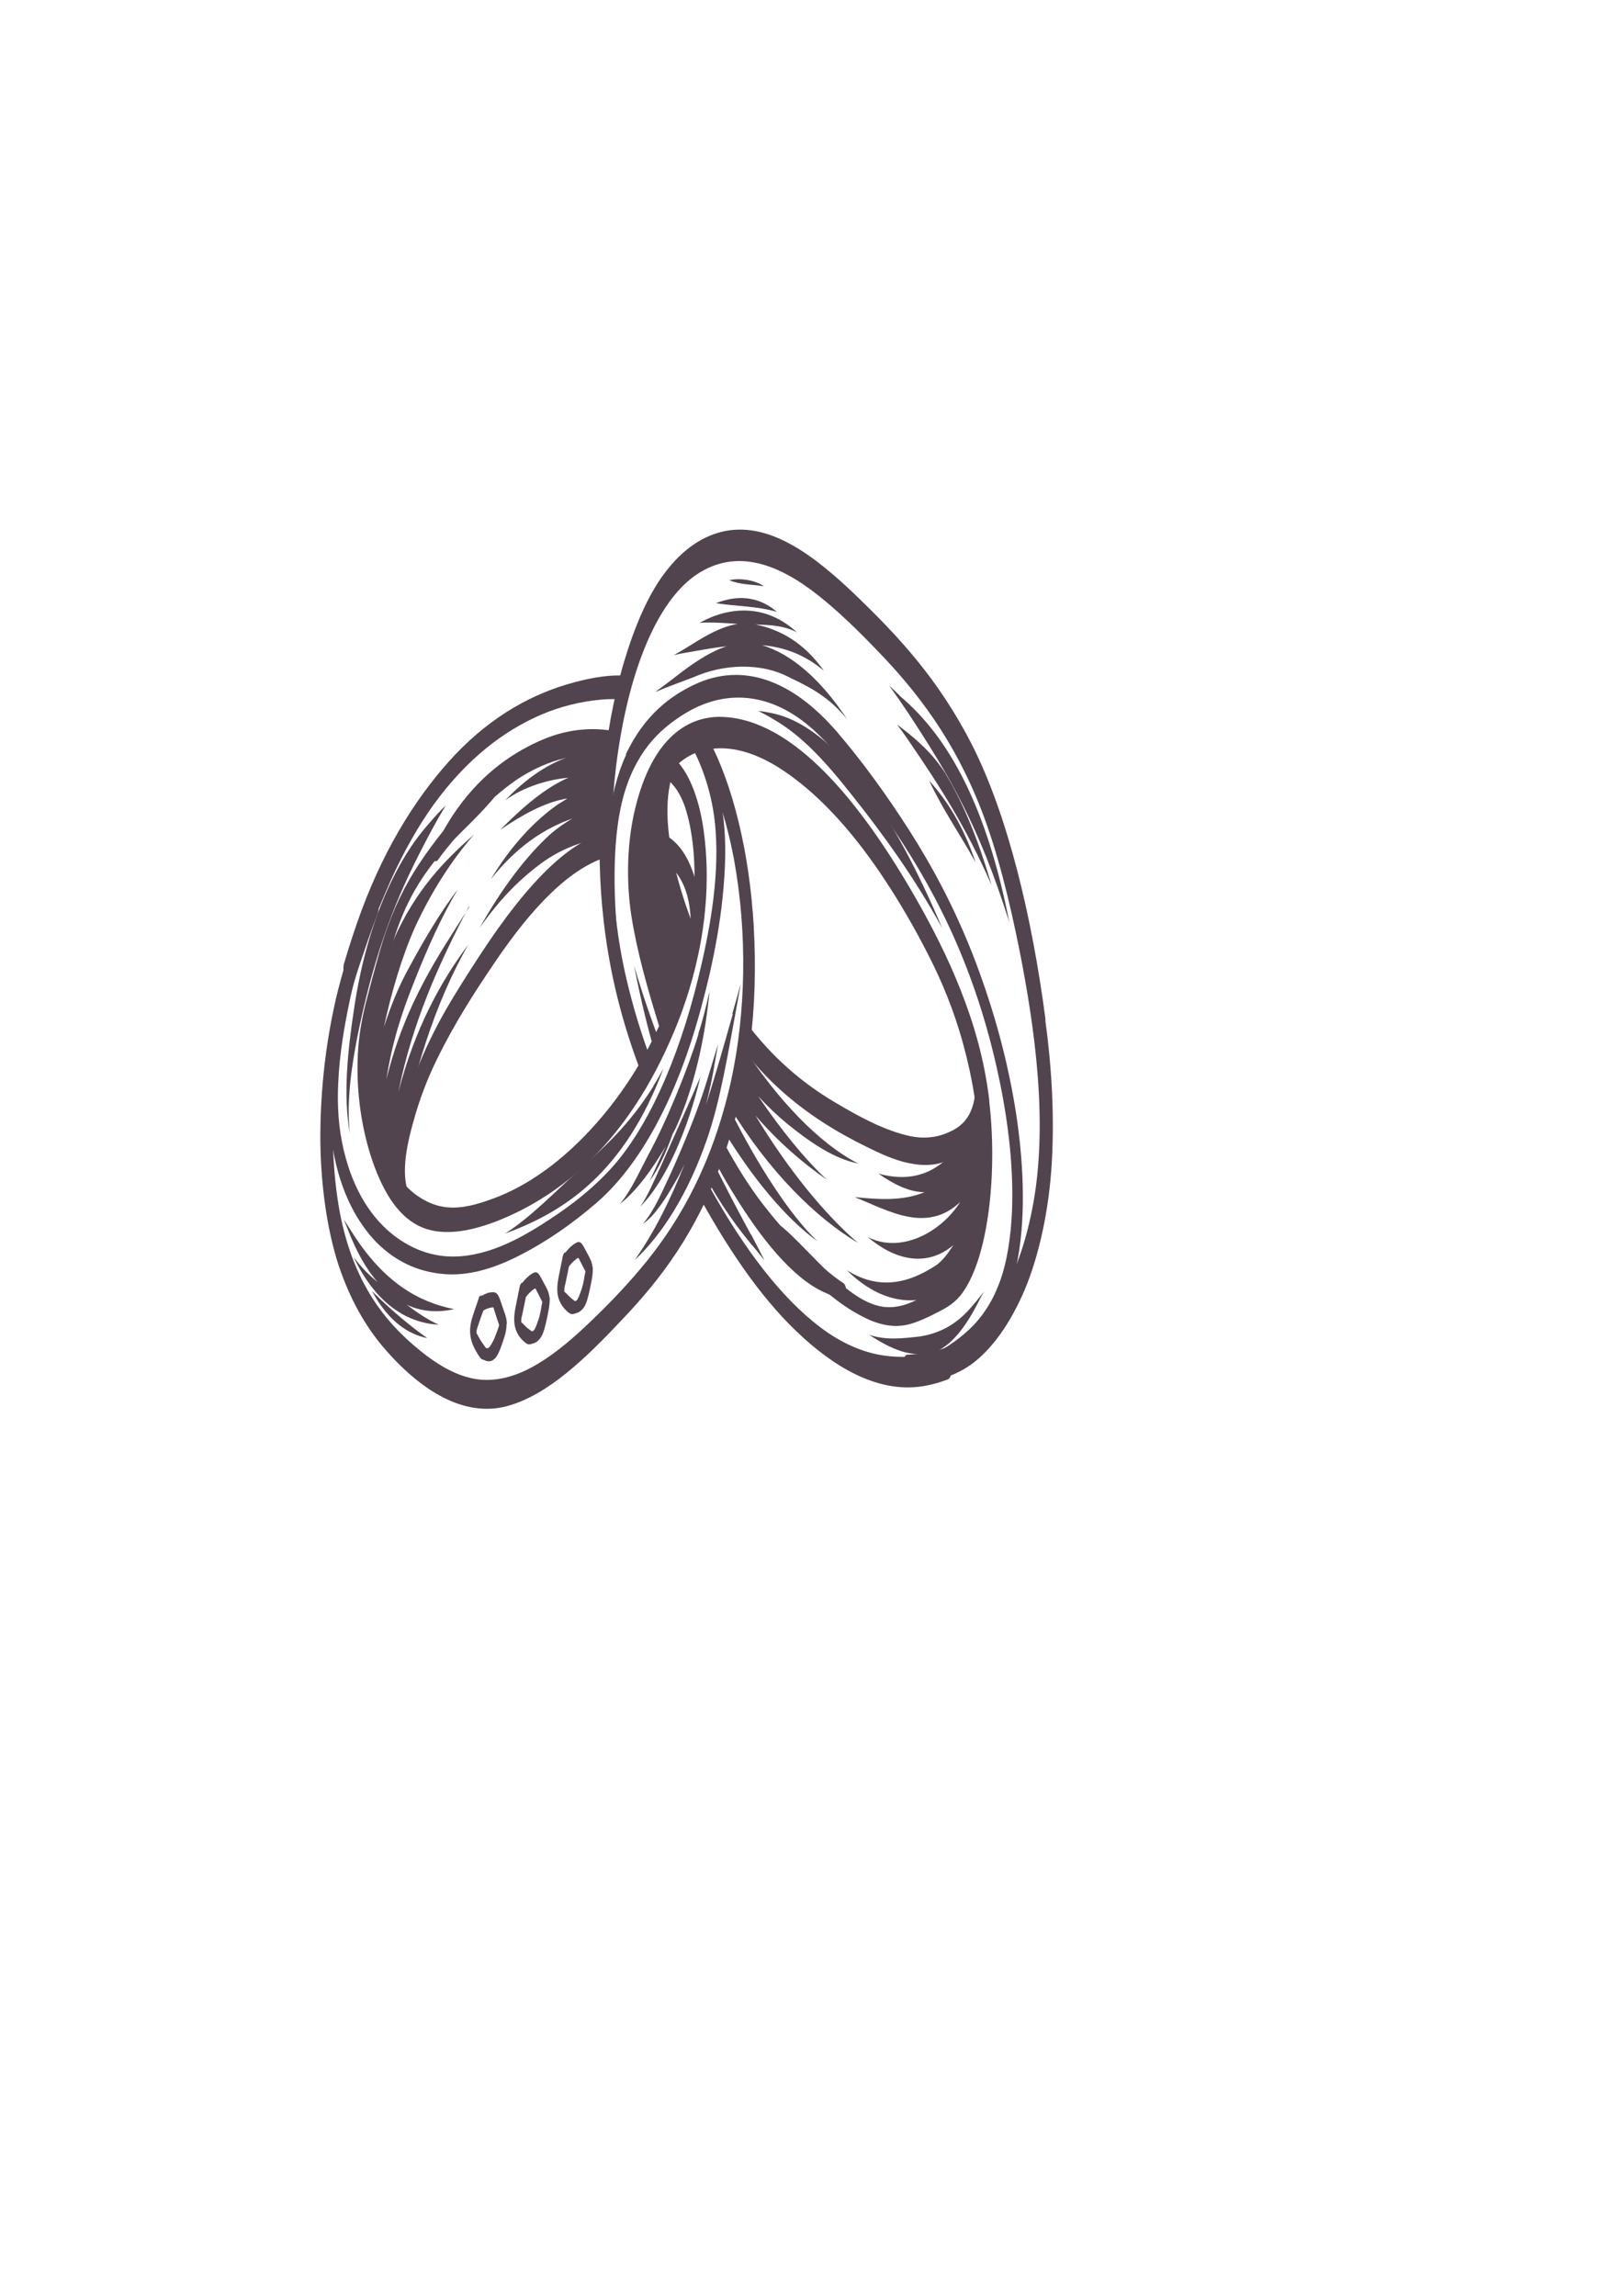 <?xml version="1.0" encoding="UTF-8"?>
<svg xmlns="http://www.w3.org/2000/svg" version="1.1" viewBox="0 0 595.3 841.9">
  <defs>
    <style>
      .cls-1 {
        fill: #51444e;
      }
    </style>
  </defs>
  <!-- Generator: Adobe Illustrator 28.7.3, SVG Export Plug-In . SVG Version: 1.2.0 Build 164)  -->
  <g>
    <g id="Capa_1">
      <g>
        <path class="cls-1" d="M276.1,334.5c-2.1-26.6-8.7-51.1-18.1-66.7-2,1.1-3.9,1.9-5.9,3,7.6,10,13.6,25.4,17.2,44.8,4.8,26.6,4.4,55.8-1.3,81.4-6.7,29.7-18.4,50.1-30.7,65.4-6.3,7.8-12.8,14.6-19.4,21-6.7,6.5-13.4,12.4-20.4,16.6-6.7,4.1-13.6,6.4-20.6,6-7.9-.5-15.8-4.9-23.3-11.1-11.5-9.4-24.6-24.1-29.4-52.8-5-30.4-.6-63.4,7.6-88,2.2-6.5,4.3-12.9,6.7-18.9.2-.6.3-1.3.4-2,1.5-3.6,3-7.1,4.5-10.5,4.8-10.6,10.1-19.9,15.7-27.7,12.2-16.8,25.8-27.1,39.6-33,7.1-3,14.2-4.7,21.4-5.4,3-.3,6-.3,9,0,.7-3,1.6-5.9,2.5-8.6-7-.9-14.1.4-20.9,2.2-15,4-29.9,12-43.8,26.6-12.7,13.5-25,32.1-34.3,57.1-2.3,6.2-4.4,12.7-6.4,19.4-.2.7-.3,1.6-.2,2.4-1.3,4.6-2.6,9.3-3.6,14.3-3.2,15-5,31.7-4.9,48.6.2,16.3,2.5,32.6,6.7,45.4,4.3,12.9,10,22.4,16.1,29.7,13.9,16.4,29.9,26.1,45.5,22,14.9-3.9,29-17.5,42.5-31.9,13.8-14.5,27.5-32,37.3-60.2,4.6-13.4,8.2-28.8,10.1-45.6,1.5-14.3,1.5-29.3.4-43.8"/>
        <path class="cls-1" d="M248.2,279.1c-.8-.8-1.6-1.5-2.4-2.2-.1.3-.3.6-.4,1-.4,1-.7,2-1,2.9-.2.5-.3,1-.5,1.6-.2.7-.4,1.5-.6,2.2,2.8,2,5.5,4.9,7.5,10.1,2.9,7.7,4.2,18.9,3.9,29.1-.3,12.6-2.8,24.4-6,34.4-6.4,20.1-15.4,35.5-24.7,47.4-9.9,12.6-20.7,22.2-31.6,28.5-5.8,3.4-11.8,5.8-17.8,7.5-5.9,1.6-11.9,2-17.8-.9-5.3-2.6-10.5-7.1-14.5-15.9-3.3-7.1-5.8-16.9-6.6-27.3-1-12.6,1.1-23,3.6-33.8,2.8-12.3,6-23.7,10.5-32.8,3-6.1,6.3-10.9,9.7-15.2.3.3.7.2,1.1-.3,1.9-2.7,3.9-5.1,5.9-7.5,4.1-4.2,8.3-8.1,12.3-12.6.9-1,1.8-2,2.6-3,2.6-2.3,5.3-4.4,8-6.3,10.1-6.7,20.6-9.8,31.1-9.1,1.7.1,3.3.3,5,.6.3-3.1.7-6.1,1.2-9.1-9.7-2.1-19.6-.9-29.2,3.5-10.8,4.9-22.1,13-31.5,27.2-1.2,1.8-2.3,3.7-3.4,5.6-3.1,3.9-6.2,8-9.2,12.6-4.9,7.5-9.3,16.2-12.8,27.2-1.9,6.1-3.6,12.5-5.3,19-1.6,5.9-3,11.8-3.7,18.6-2.4,24.5,4.7,49.2,13.5,60.3,5.7,7.2,12,9.3,18.4,9.4,6.5.1,12.9-1.7,19.3-4.2,23.2-9.3,47.6-28.9,64.5-69.4,7.9-18.8,14.4-44.8,11-72.1-1.5-12.3-5.2-22-10.1-27.1"/>
        <path class="cls-1" d="M224.1,313.3c0-3,0-6,0-9-4.8,1.3-9.5,3.7-14.2,6.9-9.7,6.8-18.8,17.5-27.5,29.7-4.4,6.2-8.7,12.9-13,19.7-4,6.4-7.9,12.9-11.5,20.4-4,8.2-7.7,17.4-10.3,28.4-2.2,9.3-3.7,21.3-.2,29.9,1,2.4,2.4-1.2,1.8-3.8-1.9-7.7.6-17.7,2.4-24.1,2.3-8.4,5.2-15.8,8.4-22.4,6.6-13.6,14.1-25.2,21.5-36.1,13-19.2,27.4-35.1,42.6-39.1,0-.1,0-.2,0-.3"/>
        <path class="cls-1" d="M253,316.9c-2.8-6.3-6.5-9.6-10.3-11.4.2,3.4.4,6.9.6,10.3,5.8,3.6,10.8,11.2,10,26.9-.3,5.7,2.9,6.8,3.6,1.6,1.3-10-.8-20.5-3.9-27.4"/>
        <path class="cls-1" d="M255.9,268.9c-1.3.6-2.6,1.2-3.8,1.9,4.9,8.4,9.4,19.8,10.4,34,1.3,18.6-2.5,37.8-6.3,53.5-7.5,30.9-19.2,56.6-32.9,71.1-8.1,8.6-16.7,14.7-25.3,20.1-8.4,5.3-17,9.4-25.7,10.8-8.5,1.4-17.1,0-25.4-5.5-6.8-4.5-13.7-12-18.4-24.8-2.4-6.7-4.2-14.9-4.5-23.8-.4-11.5,1.1-23,3.1-33.4,3.9-20.4,9.4-38.5,16.5-53.4.6-1.3,0-3.8-.7-2.6-6.7,12.8-12.5,28.6-16.7,46.4-4.2,17.4-7.4,39-4,58.6,2.8,16.1,9.3,27,15.8,33.7,8.1,8.2,17.2,11.3,25.9,11.8,9.3.5,18.7-2.7,27.8-7.5,9.2-4.8,18.3-11.1,27.1-18.7,15.7-13.6,29.3-37.8,38.3-71.3,4.5-16.5,8.5-35.8,8.9-55.8.3-18.6-4-34.5-10.1-45.2"/>
        <path class="cls-1" d="M383.5,374c-5-38.1-13.9-75-26.9-100.7-12.5-24.6-27.6-40.4-42.5-54.8-15.2-14.6-31.3-26.9-47.9-23.8-7.9,1.5-15.7,6.4-22.6,15.7-5.9,7.9-10.8,19.2-14.7,32.3-7.7,26-10.9,59.9-7.9,91,2.2,23.1,7.7,43,14.5,60.5,1-2.1,2-4,3.1-6-3.4-9.1-6.4-18.8-8.9-29.5-6.4-27.7-7.2-60.1-2-89.2,5.1-29,15-50.2,27.8-58.8,14.8-9.9,30.3-3.7,44.7,7.7,7.3,5.8,14.5,12.8,21.5,20.1,7.2,7.4,14.2,15.5,20.9,25.3,6.4,9.4,12.4,20.4,17.5,33.6,5.8,15.1,10.2,32.9,13.9,51.4,5.6,28.4,10.6,63.7,4.7,94.1-6.2,32.2-20.4,48.9-34.7,52.2-3.8.9-7.5,1.6-11.3,1.7-.4,0-.7.4-.9.8-2.3,0-4.6-.1-6.9-.4-7.1-.9-14.1-3.7-21-8.3-14.7-10-28.3-27.2-40.7-48.5-1.8-3.1-3.5-6.3-5.3-9.5-.9,1.9-1.9,3.6-2.9,5.2,11.3,21,23.6,39.2,37,52,14,13.5,29.4,22.1,44.6,20.5,3.8-.4,7.5-1.4,11.2-2.8.4-.2.7-.7,1-1.4,2.5-1,5-2.3,7.4-4,7.3-5.3,14.2-14.6,19.7-27.5,5.2-12.5,8.9-29.1,9.9-46.7,1-17.6-.1-35.3-2.4-52.2"/>
        <path class="cls-1" d="M362.9,403.8c-1.9-16-6-29.2-10.7-41.1-4.8-12.1-10.3-22.7-15.9-32.6-20.5-36-45.3-66.3-71.4-67.2-12.1-.4-25.6,7.1-32,33.9-2.9,12.1-3.3,26.2-1.3,39.2,2.2,13.7,6,26.7,9.6,38.5.6,2.1,1.3,4,2,6.1.3-.5.5-.9.8-1.4,0,0,.4-.6.5-1,.2-.3.5-.9.5-1,.3-.6.6-1.2.9-1.8.2-.4.4-.8.5-1.3-1.9-5.7-3.7-11.5-5.3-17.5-3-10.9-6.8-23.5-6.3-37.2.4-11.2,3.1-21.9,6.6-29.2,4.4-9,10.2-13.2,15.8-14.8,11.5-3.2,23.3,1.8,34.2,10.1,11.6,8.7,22.9,21.6,33.1,37.1,5.5,8.3,10.8,17.4,15.8,27.2,5,9.7,9.6,20.6,13.1,33.5,3.2,11.8,5.5,24.7,5.7,38.8.1,11.4-1.2,23.5-4,32.8-3.4,11.3-8.4,15.2-13.8,18.8-6.1,4.1-12.3,6.7-18.7,5.3-4.3-1-8.3-3.4-12.3-6.6-.2-.8-.4-1.5-.9-1.8-2.3-1.5-4.6-3.3-6.9-5.3-4.5-4.4-8.9-9.2-13.4-13.4-1-.9-2-1.8-3-2.6-2.7-3.1-5.4-6.5-8.1-10.1-5.1-7-9.9-15-14.4-23.8-.8,2.8-1.7,5.5-2.6,8.1,2.1,4,4.1,7.8,6.3,11.4,9.8,16.4,20.9,31.2,32.6,37.8,1.4.8,2.9,1.4,4.4,2.1,3.6,2.9,7.3,5.5,11.1,7.5,6.1,3.4,12.3,5,18.6,3.2,3.4-1,6.9-2.7,10.2-4.4,3.1-1.6,6.2-3.3,8.9-7.1,9.9-13.9,12.7-45.6,9.7-70.4"/>
        <path class="cls-1" d="M253.6,352.3c.3-1,.5-1.9.8-2.9.4-1.6.7-3.3,1.1-5,0-.5.2-.9.3-1.3-.4-1-.9-2-1.3-3.1-5.7-14.5-15.1-43.9-5.7-61,2.1-3.8,0-10.5-2.2-7.8-4.3,5.1-6.1,17-6.1,27.7,0,12.7,2.9,24.5,6,34.4,2.2,6.9,4.6,13.2,7.2,19.1"/>
        <path class="cls-1" d="M357.6,401.6c-1.1,9.3-6.3,12.2-9.8,13.7-4.5,2-9.1,2.3-13.7,1.4-9.5-2-18.9-7.1-28.1-12.6-11.3-6.7-22.6-16-32.8-29.7-.2,3.4-.6,6.7-1.1,9.9,9.2,12,19.2,20.4,29.3,27,5.4,3.5,10.8,6.5,16.3,9.2,5.1,2.5,10.2,4.9,15.4,6,5.7,1.2,11.6,1.2,17.1-2.3,4.7-3,9.8-9.2,10-22.2,0-3.7-2.2-3.5-2.6-.4"/>
        <path class="cls-1" d="M229.7,276.7c-6.7,14.3-8.7,35.7-7.1,56.2.4,5,1.1,9.9,1.7,14.7.5,3.8,2.8,1.8,2.4-2-1.8-17.8-2.3-39.9,2.5-55.4,5.1-16.4,14.3-23.8,22.3-28.7,15.8-9.5,33.1-7.1,48.2,7.4,8.9,8.5,17.4,19.9,25.6,31.7,8.1,11.6,15.9,24.4,22.9,39.4,6.9,14.8,12.9,31.7,17.3,51.1,3.6,15.9,6.4,34.5,5.7,52.8-.4,9.6-1.8,18.9-4.5,26.2-3.5,9.5-8.4,15.2-13.3,19.3-9.6,8.1-19.8,11.6-30,9.6-.9-.2-1.2,3-.3,3.3,9.3,2.8,18.8,1.6,27.9-3.9,8.9-5.4,18.4-15.6,22.3-36.7,3.2-17.3,1.9-37.5-.8-54.6-3.4-21.2-9.2-40.3-15.6-56.8-6.9-17.6-14.9-32.5-23.4-45.8-8.5-13.3-17.4-25.5-26.5-36.1-16.3-18.9-34.5-25.8-52.4-17.3-8.8,4.2-18.2,11.1-25.1,25.6"/>
        <polyline class="cls-1" points="198.9 477.3 198.9 477.4 198.9 477.4 198.9 477.3"/>
        <path class="cls-1" d="M201.5,475.7c-.1-1.4-.6-2.4-1-3.3-.5-.9-1-1.9-1.5-2.8-.5-.9-1-2-1.6-2.6-.7-.7-1.5-.4-2.1,0-1.3.7-2.5,1.9-3.7,3.4-.4,0-.8.6-1,1.5-.5,2.5-1,5-1.5,7.5-.5,2.5-.8,5.4,0,7.9.7,2.2,1.9,3.6,2.9,4.5.5.4,1,.9,1.5,1.1.6.3,1.3,0,1.9-.2,1-.2,2.1-.9,3-2.3,1-1.5,1.6-4.1,2.1-6.4.5-2.4,1.3-5.6,1.1-8.4M198.9,477.4s0,0,0,0c-.1,1-.4,2-.5,2.9-.3,1.6-.7,3.3-1.2,4.5-.4,1.1-.9,2.6-1.5,3.2-.3.3-.7.3-1,0-.4-.4-.9-.7-1.3-1-.7-.6-1.5-1.6-2.2-2.1,0,0,0,0,0,0,0-.3,0-.5,0-.7,0-.8.2-1.6.4-2.3.4-2.1.9-4.2,1.3-6.3.7-.9,1.5-1.7,2.2-2.3.4-.3.8-.7,1.2-.8,0,0,.1.2.2.2,0,0,.2.3.3.6.7,1.4,1.4,2.7,2.1,4.1,0,0,0,0,0,.1,0,0,0,0,0-.1,0,0,0,0,0,.1,0,0,0,.1.1.2.2.4,0,.2-.1-.2"/>
        <polygon class="cls-1" points="214.7 466.2 214.7 466.3 214.7 466.2 214.7 466.2"/>
        <path class="cls-1" d="M217.3,464.6c-.1-1.4-.6-2.4-1-3.3-.5-.9-1-1.9-1.5-2.8-.5-.9-1-2-1.6-2.6-.7-.7-1.5-.4-2.1,0-1.3.7-2.5,1.9-3.7,3.4-.4,0-.8.5-1,1.5-.5,2.5-1,5-1.5,7.5-.5,2.5-.8,5.4,0,7.9.7,2.1,1.9,3.6,2.9,4.5.5.5,1,.9,1.5,1.1.6.3,1.3,0,1.9-.2,1-.2,2.1-.9,3-2.2,1-1.5,1.6-4.1,2.1-6.4.5-2.4,1.3-5.6,1.1-8.4M214.7,466.3s0,0,0,0c-.1,1-.4,2-.5,2.9-.3,1.6-.7,3.3-1.2,4.5-.4,1.1-.9,2.6-1.5,3.2-.3.3-.7.3-1,0-.4-.4-.9-.7-1.3-1.1-.7-.6-1.5-1.6-2.2-2.1,0,0,0,0,0,0,0-.3,0-.5,0-.7,0-.8.2-1.6.4-2.3.4-2.1.9-4.2,1.3-6.3.7-.9,1.5-1.7,2.2-2.3.4-.3.8-.7,1.2-.8,0,0,.1.2.2.2,0,.1.2.3.3.6.7,1.4,1.4,2.7,2.1,4.1,0,0,0,0,0,.1,0,0,0,0,0-.1,0,0,0,.1,0,.2,0,0,0,.1.1.2.2.4,0,.2-.1-.2"/>
        <polyline class="cls-1" points="183.1 485.8 183.1 485.8 183.1 485.8 183.1 485.8"/>
        <path class="cls-1" d="M185.9,485.6c0-1.5-.3-2.7-.7-3.8-.4-1.2-.8-2.4-1.2-3.5-.4-1.1-.8-2.5-1.3-3.3-.6-1-1.4-1.2-2.1-1.1-1.3,0-2.6.5-3.9,1.3-.4-.2-.9,0-1.1.9-.7,2.2-1.5,4.3-2.2,6.5-.7,2.2-1.3,4.9-.8,7.6.4,2.5,1.5,4.5,2.4,6,.4.7.9,1.4,1.3,1.9.6.6,1.3.6,1.9.9,1,.4,2.1.3,3.1-.6,1.1-.9,2-3.1,2.7-5.1.7-2.1,1.8-4.7,1.8-7.6M183.1,485.8s0,0,0,0c-.2.9-.5,1.7-.8,2.5-.5,1.4-1,2.8-1.6,3.8-.5.9-1.1,2.1-1.8,2.3-.4.1-.7,0-1-.5-.4-.6-.8-1.2-1.2-1.7-.7-1-1.3-2.3-1.9-3.3,0,0,0,0,0-.1,0-.3,0-.5,0-.7.1-.8.4-1.4.6-2.1.6-1.8,1.2-3.6,1.9-5.4.8-.5,1.6-.8,2.4-1,.4,0,.9-.3,1.3-.1,0,0,.1.2.1.3,0,.1.1.4.2.7.5,1.7,1.1,3.4,1.7,5.2,0,0,0,0,0,.1,0,0,0,0,0-.1,0,0,0,0,0,.1,0,0,0,.2,0,.3.2.5,0,.1,0-.2"/>
        <path class="cls-1" d="M223.2,290.3c0-.2,0-.4.1-.6.1-1.7,0-2.9-.3-3.9,1.2-1.3,1.6-5.6.6-7.9-2.4-3.6-5.7-1.9-8.4-2-10.3,1.6-20.5,7.7-29.9,17.6,6.7-4.9,15.5-7.6,23.2-8.3-8.6,3.7-17,11-25,19.1,8.4-5.7,16.3-10.1,24.6-11.5-1.5,1-2.8,1.8-3.5,2.2-8.7,6.1-17.2,15.2-24.6,27.5,9.4-12,19.8-18.8,29.9-22.3-2.6,1.5-5.2,3.3-7.8,5.5-9.4,8.5-18.2,20.4-26.2,34.6,7.8-11.1,15.3-18.5,24-24.7,7.6-5.1,13.5-6.6,18.7-8,1.2-.1,2.8-.4,3.2-3.6.5-2.3,0-5-.8-6.5,0,0,.1,0,.2,0,1.4.4,2.6-3,2.2-6.2,0-.3-.1-.5-.2-.8"/>
        <path class="cls-1" d="M172.2,332.5c-11.2,17.6-23.5,35.1-30.5,63.4,2.2-13.7,5.4-23.9,10.3-36.1,4.9-12.4,10.2-24.1,15.9-33.6-6.2,8-12.8,19.2-18,28.9-3.2,5.7-6.4,13.2-9.1,21.6,2.7-12.6,6.6-25.8,11.3-36.4,6.1-13.3,13.6-24.9,21.8-34.3-10.6,9.4-21.4,20.1-29.7,39-6.1,13.1-13.6,43.3-11.6,52.6.5,2.3,1.7,3.3,2.7,2.9-.5,3.3-.9,6.6-1,10.1-.2,2.5-.2,5.3.7,7.2.8,2,2.1,2.3,3.1,1,0,2.8.5,5.1,1.6,6.4.6.6,1.2.6,1.8.3-.4,4.6-.2,8.7,1.3,10.5,1.6,1.8,3.5-1.7,3.2-5.7,0-.8,0-1.5,0-2.3,0-1,.3-3.2.4-3.9,4-28.3,13.6-57.4,25.4-77.7-10,13.3-19.7,30.8-25.7,54.2,5.1-25.5,14.8-47.1,25.8-68"/>
        <path class="cls-1" d="M246.7,329.6c0,0,0,0,0-.2,0,0,0,0,0,0,0-.2-.1-.4-.2-.5,0,.2.1.4.2.6,0,.1,0,.3.1.4,0,.1,0-.2-.1-.4"/>
        <path class="cls-1" d="M246.5,369.3c.6-2.1,1.2-4,2-5.9.4-1,.8-2.1,1.2-3.2.1-.3.2-.5.2-.7.5-1.6,1-3.3,1.6-5,.7-2.3,1.5-4.2,2.5-5.8-2.7-6.3-5.1-12.7-7.2-19.3,0,0,0,0,0,0,.4,1.3.3.8,0,0-.4-1.1-1.1-3-.4-1.1-.1-.6-.3-1.1-.6-1.5-.3-.5-.5-.8-.8-1-1.9-10.2-3.2-21.1-3.7-29.9-.3-3.8.5-8.1-.2-11.5-2-4.4-2.8,4-2.8,7.6,0,1.7.1,3.4.2,5.1-1.7-1.9-3-.1-3.5,2.9-.6,1.1-1.1,2.6-1.2,4.7-1.2,20.9,3.3,40.8,8.3,57.3,1,3.4,2.1,6.8,3.3,10.2.3-1,.7-2.1,1-3.2"/>
        <path class="cls-1" d="M264.8,413.6c10.8,18,23.2,33,35,41.6-10.1-9.7-21.9-27.8-32.5-49.1-.7,2.7-1.6,5.2-2.5,7.6"/>
        <path class="cls-1" d="M303.4,432.7c-8.3-7.6-17.2-18.8-25.3-30.7,3.4,3.7,6.9,7,10.5,10,8.5,6.9,17.2,12.9,26.2,14.7-14.1-7.2-29.5-23.1-42.9-43.8-1.2,7.7-2.6,15.7-4.5,22.7,14.7,24.2,32,41.1,47.3,50.2-12.1-10.4-25.5-26.7-37.6-46.7,8.4,9.7,17.3,17.4,26.3,23.6"/>
        <path class="cls-1" d="M233.9,304.5c0-.2,0-.4,0-.5,0,.2,0,.4,0,.5"/>
        <path class="cls-1" d="M233.8,305.7c0-.3,0-.5,0-.8,0-.1,0-.3,0-.4,0,.6,0,1.2,0,1.2"/>
        <path class="cls-1" d="M361.9,431.3c-.2-1.4-.5-2.5-1-3.3.5-1.4.7-3.1.6-4.8,0-1.9-.5-3.4-1.2-4.4.3-.9.5-1.9.5-3.1,0-3.4-1.4-6-2.8-5.1-1.8,2.2-1.5,2.8-2.5,4.2-9.8,15.9-20.7,19-33.3,15.6,5.5,3.8,11.2,6.8,16.9,6.8-8,3.3-16.7,2.7-25.6,1.8,12.6,5.1,26.4,13.4,38.7,1.8-7.3,11.5-22.2,19-34,12.8,9.9,8.4,21.5,11.4,31.5,3,0,0,0,0,0,0-2.7,4.1-3.9,5.4-5.9,7.1-11,7.4-21.8,9.3-33.2,2.1,11.1,11,23.7,14,35.5,8.1,6.2-4.6,11.6-14.2,13.3-21.8.6-2.6,0-5.5-.8-7.1,1-2.1,1.9-4.4,2.7-7.1.6-2,1.1-4.4.7-6.8"/>
        <path class="cls-1" d="M279.5,236.6c7.8.7,15.4,3.2,22.7,9.4-7.6-10.7-16.4-15.2-25.1-17,5.1.2,10.3.3,15.2,2.9-11.4-10.6-24.9-9.5-35.7-3.5,4.7-.3,9.3.1,14,.4-5.7.9-11.3,4-16.8,7.5-2.2,1.4-4.6,2.8-6.7,4,1.8-.5,3.6-.8,5.4-1.1,4.7-.8,9.3-1.7,14-2.2-6.6,2.2-13.2,6.8-19.5,11.8-2.2,1.7-4.7,3.5-6.7,5,4.7-2,9.5-3.7,14.2-5.5,10.4-4.6,24.3-5.7,35.4.3,7.2,3.4,14.5,7.2,20.9,15.3-9.4-14.3-20.2-24-31.3-27.3"/>
        <path class="cls-1" d="M262.6,221.2c7.4,1.2,15,1,22.4,3.2-7.1-6.1-15-6.1-22.4-3.2"/>
        <path class="cls-1" d="M267.5,212.8c4.2,1.7,8.5,1.5,12.7,2.2-3.8-2.7-10-3-12.7-2.2"/>
        <path class="cls-1" d="M282.5,261.4c-1.4-.3-3.4-.6-4.4-.7,1.8.9,3.5,1.8,5.3,2.9,10.7,6.1,19.3,15.6,29.1,28,11.5,14.5,22.8,30,33.1,48.8-17-40.2-38.6-74.4-63.1-79"/>
        <path class="cls-1" d="M241.2,388.1c.2-.1.3-.2.3-.2,0-.1.2-.3.3-.5.4-.6.8-1.1,1.1-1.7,0-.2.2-.3.3-.5-3.8-9.8-7.4-20-10.6-31,2.4,12.5,5.2,23.8,8.3,34.2,0,0,.2-.2.3-.3"/>
        <path class="cls-1" d="M275.4,452.7c-5-9.2-10-18.7-14.8-28.6-.7,2.3-1.6,4.4-2.5,6.3,5.8,10.7,12.3,20,19.5,28.3.9,1.1,2,2.5,2.8,3.5-1.6-3.2-3.3-6.4-4.9-9.5"/>
        <path class="cls-1" d="M239.7,398.3c-9.2,14.7-18,22.2-27.8,31.3-8.8,7.9-17.5,17-26.7,22.8,20.2-7.4,42-20.6,56.6-56.6.5-1.2,1.2-3,1.5-3.9-1.2,2.2-2.4,4.4-3.7,6.4"/>
        <path class="cls-1" d="M157.7,301.6c-12.6,13.9-23.5,37.7-28,69.5-2.1,14-3.9,30.3-1.4,44.6-1.3-12.4.8-25.1,2.7-35.1,5.6-27.9,12.6-47.6,22.8-67.5,3.3-6.5,6.4-12.3,9.7-17.7-2,1.9-3.9,3.9-5.8,6.2"/>
        <path class="cls-1" d="M268.8,371.8c-3.3,11.7-6.5,22.9-9.9,33.5,1.3-5.1,2.5-10.5,3.4-16.2.3-1.6,1.2-6.6,1-5.9-1.2,4-2.4,7.9-3.6,11.8-3.4,11.5-8.5,23.7-13.3,34.5-3.5,7.4-6.4,14.5-10.6,19.3,4.4-2.9,8.3-9.2,11.9-15.4,1.2-2,2.3-4.2,3.4-6.5-5.2,13.1-11.1,25-18.3,35.2,10.1-9.4,19.5-24.2,26.4-44,5.1-14.5,7.9-32.4,11.1-49.5.5-2.5,1-5.7,1.4-7.9-1,3.7-2,7.4-3.1,11.1"/>
        <path class="cls-1" d="M242.6,427.2c-2.6,5.5-4.9,11.3-7.8,15.3,9.2-9,17.5-28,22.1-47.6-4.7,11-9.5,21.5-14.3,32.3"/>
        <path class="cls-1" d="M256.2,379.2c-3.7,12.3-11.7,32-18.3,44.1-3.6,6.8-6.5,13.5-10.6,18.3,6-4.7,11.7-12.4,17-21.4-2.1,4.2-4,8.6-6,12.9,3.2-4.4,6.1-10.6,8.4-17.2.4-.8.8-1.5,1.2-2.3,5.5-12.1,9.8-28,11.8-45.1.2-1.5.5-3.9.5-4.8-1.2,5.4-2.5,10.7-4.1,15.5"/>
        <path class="cls-1" d="M166.6,480.1c-13.6-2.7-25.6-10.1-36.6-26.8-1.3-2-2.7-4.2-3.9-6.1.5,1.2,1,2.5,1.5,3.7,3.2,8.4,6.9,14.7,10.9,19.3-3-2.5-5.8-5.2-8.8-9.2,8.5,17.8,20.2,24.2,31.2,24.8-4-1.8-7.8-4.4-11.7-7.3,5.6,2.6,11.5,2.9,17.3,1.6"/>
        <path class="cls-1" d="M137.9,474.9c-.5-.4-2.1-2.3-1.1-.8,5.7,10.3,12.8,15.2,19.9,16.6-6.3-4.4-13.2-10.3-18.8-15.8"/>
        <path class="cls-1" d="M329.9,255c-1.2-1.2-2.7-2.6-3.8-3.6,2.5,3.4,4.9,6.9,7.3,10.5,14.8,22.6,25.6,40.7,36.8,76.3-8.3-42.3-22.1-67.9-40.3-83.1"/>
        <path class="cls-1" d="M346.9,283.8c-4.9-7.6-10.4-12.3-15.9-16.6-.7-.5-1.4-1.1-2-1.5,1.5,1.9,3,4,4.4,6.1,11.6,16.9,21,31.7,30.3,52.8-4.6-15.7-10.2-29.9-16.8-40.7"/>
        <path class="cls-1" d="M340.8,286.3c5.4,11.3,11.2,19.4,17,29.9-4.4-13.3-10.6-22.9-17-29.9"/>
        <path class="cls-1" d="M355.5,480.2c-6,6.7-12.5,9-18,9.9-6.2.7-12.5,1.5-18.7-.6,8.1,5.3,15.3,8.5,23.4,6.5,6.4-1.9,12.2-9.5,17-19.2.5-1,1.2-2.2,1.7-3.1-1.8,2.3-3.6,4.5-5.4,6.5"/>
      </g>
    </g>
  </g>
</svg>